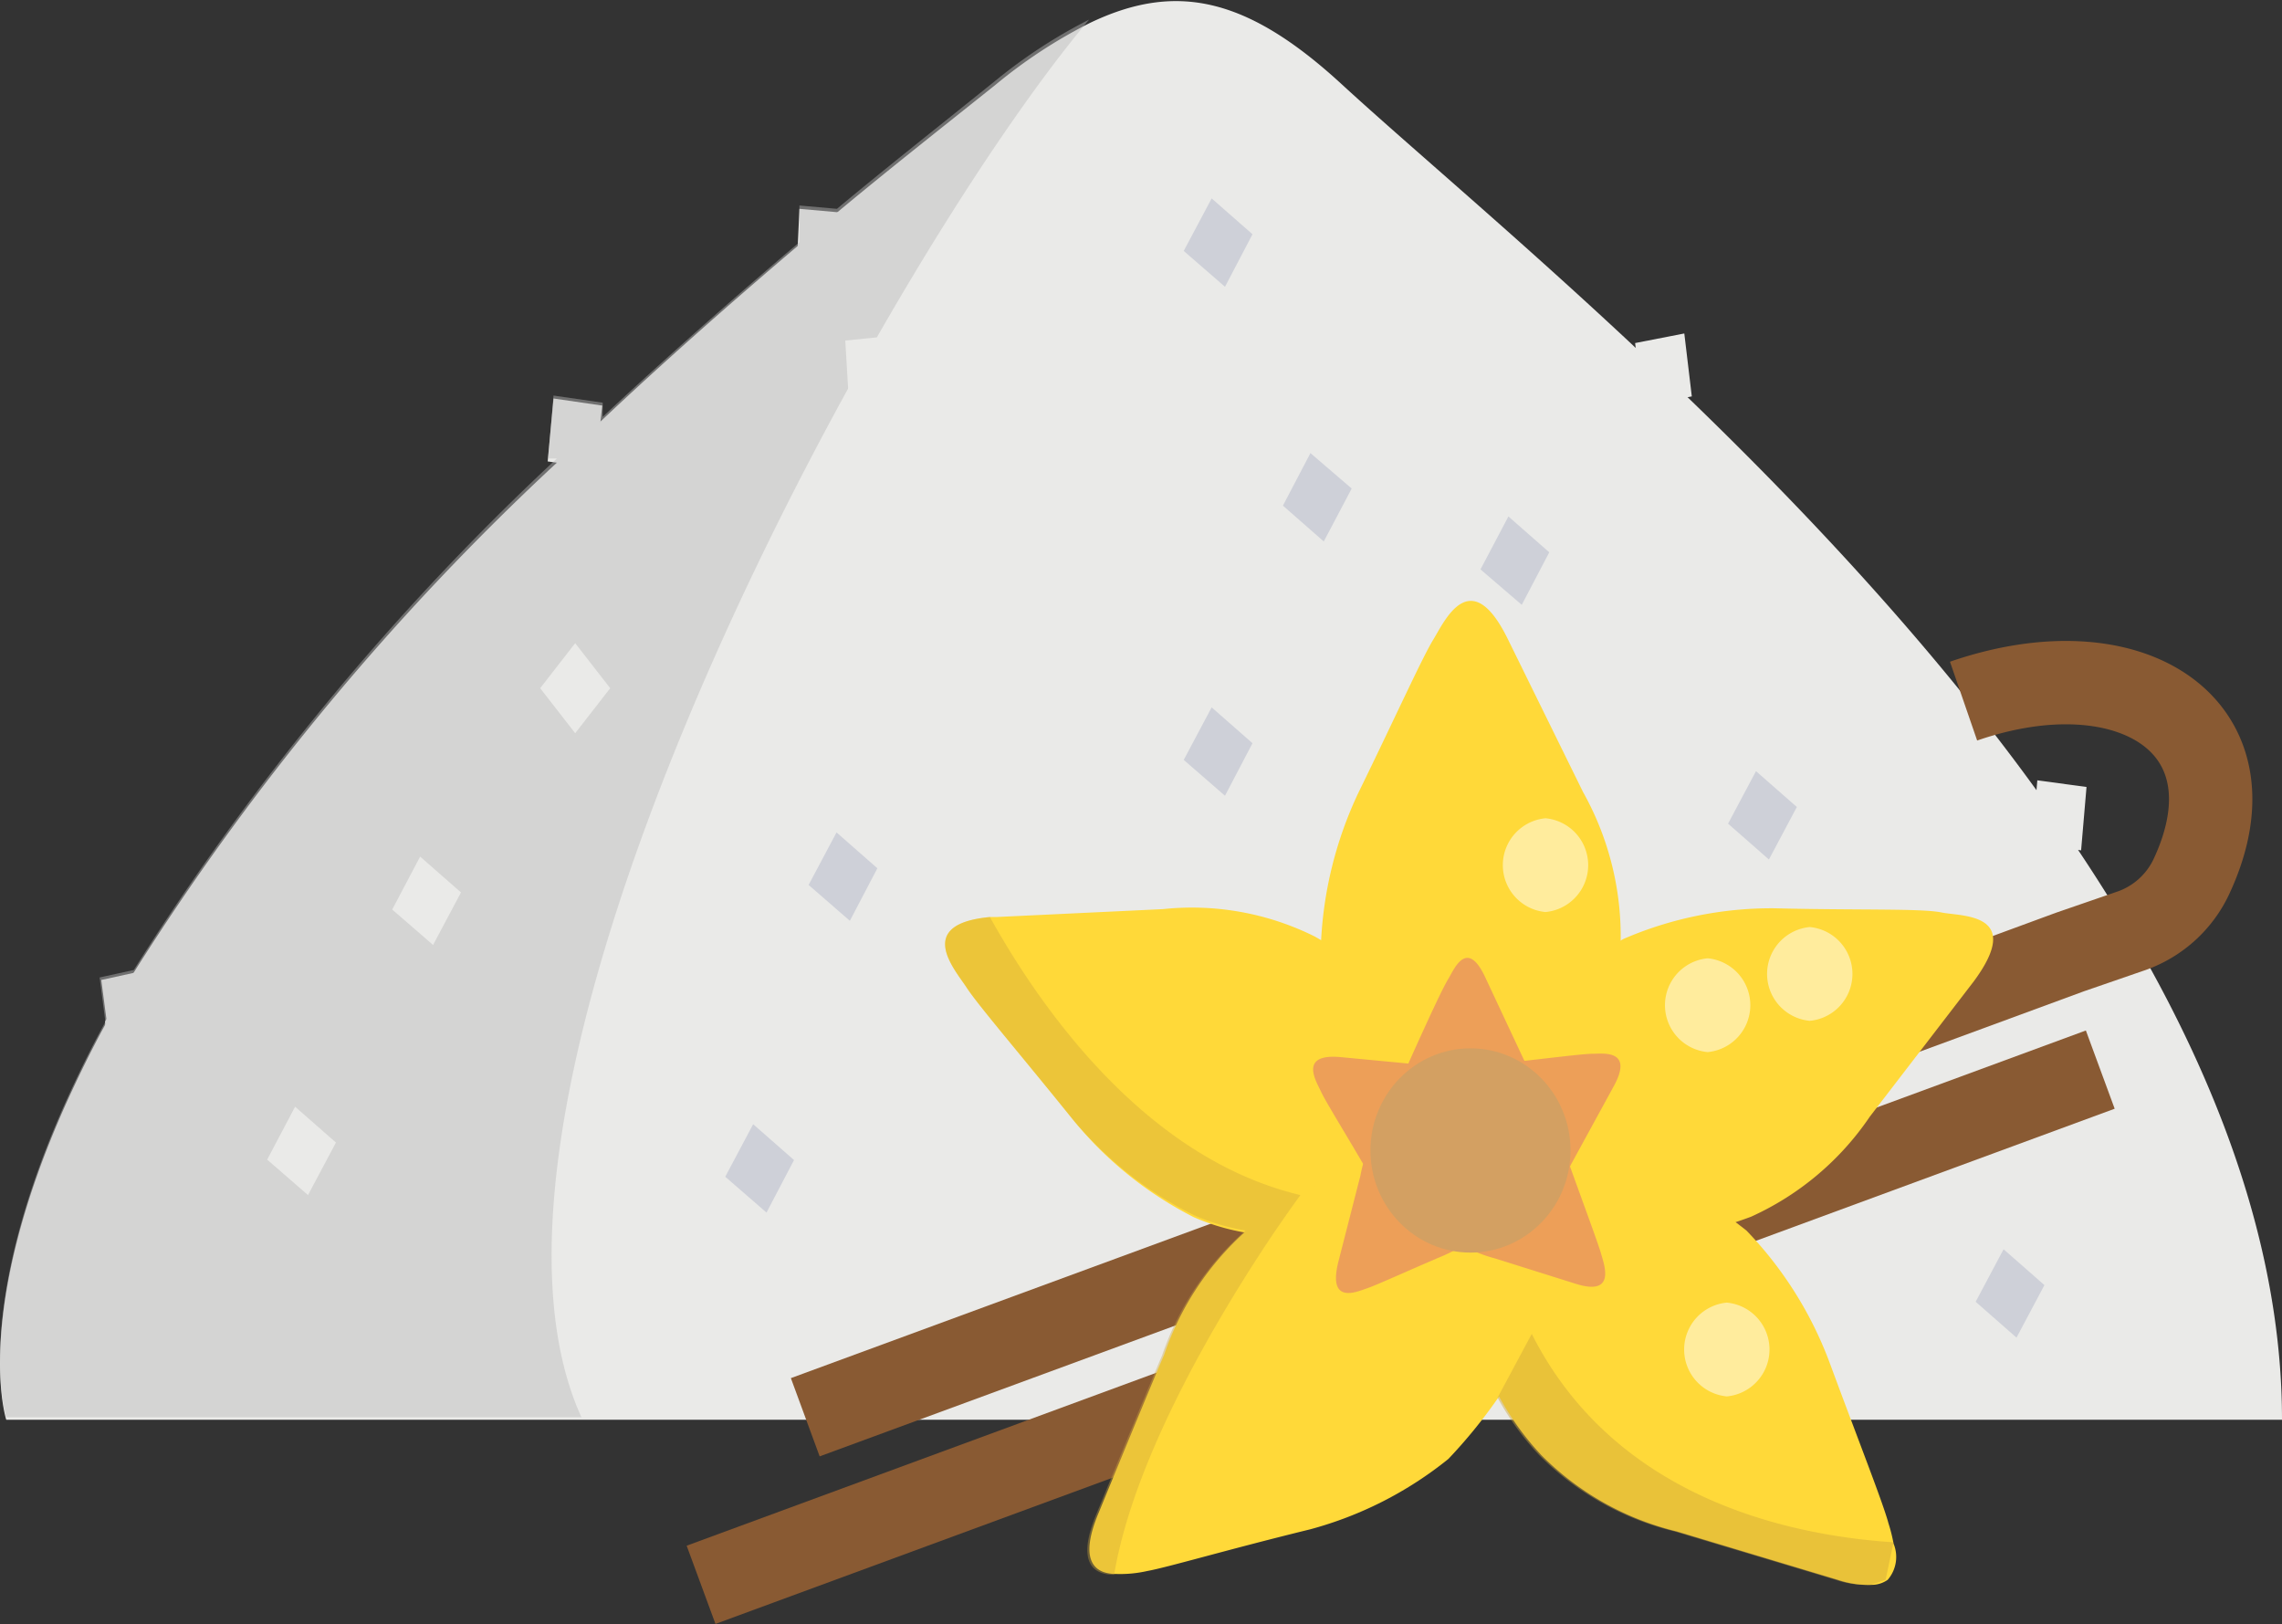<svg xmlns="http://www.w3.org/2000/svg" viewBox="0 0 54.75 38.96"><rect x="0" y="0" width="54.75" height="38.96" fill="#333333" stroke="none"/><defs><style>.cls-1{fill:#eaeae8;}.cls-2{fill:#ced0d8;}.cls-3{fill:#bcbcbc;}.cls-11,.cls-3{opacity:0.45;}.cls-4{fill:none;stroke:#895a33;stroke-miterlimit:10;stroke-width:2px;}.cls-5{fill:#ffd939;}.cls-6{fill:#ed9f58;}.cls-7{fill:#d3a062;}.cls-8{opacity:0.69;}.cls-9{fill:#fff5ca;}.cls-10,.cls-11{fill:#cea73a;}.cls-10{opacity:0.38;}</style></defs><g id="Слой_2" data-name="Слой 2"><path class="cls-1" d="M59,49.06H4.4s-.84-2.55,1.46-7.64c.26-.57.56-1.19.91-1.83a.3.3,0,0,0,0-.08c.22-.39.44-.78.69-1.18A61.32,61.32,0,0,1,17.61,26.1l1.06-1c1.42-1.34,3-2.74,4.72-4.2l.94-.8c1.2-1,2.47-2,3.81-3.07a12,12,0,0,1,2.24-1.47c2.07-1,3.78-.64,6.07,1.47C41.78,21.93,59,35.32,59,49.06Z" transform="translate(-4.25 -15)"/><polygon class="cls-2" points="31.76 12.99 30.78 12.13 31.44 10.87 32.43 11.72 31.76 12.99"/><polygon class="cls-1" points="14.45 9.73 14.41 10.08 14.32 11.24 13.36 11.1 13.14 11.07 13.28 9.56 14.45 9.73"/><polygon class="cls-1" points="39.41 9.74 39.23 8.23 40.41 8 40.59 9.51 39.41 9.74"/><polygon class="cls-1" points="49.93 20.4 48.75 20.23 48.88 18.72 50.06 18.88 49.93 20.4"/><polygon class="cls-1" points="20.36 5.1 20.29 6.63 19.1 6.54 19.14 5.88 19.18 5.01 20.08 5.09 20.36 5.1"/><polygon class="cls-1" points="3.81 24.77 2.63 25.02 2.56 24.5 2.43 23.51 3.25 23.33 3.6 23.25 3.81 24.77"/><polygon class="cls-2" points="36.51 14.51 35.52 13.66 36.19 12.39 37.17 13.25 36.51 14.51"/><polygon class="cls-2" points="42.44 20.62 41.46 19.76 42.13 18.5 43.11 19.36 42.44 20.62"/><polygon class="cls-2" points="34.13 22.15 33.15 21.29 33.82 20.03 34.8 20.88 34.13 22.15"/><polygon class="cls-2" points="29.39 6.88 28.4 6.02 29.07 4.76 30.05 5.62 29.39 6.88"/><polygon class="cls-2" points="29.39 19.09 28.4 18.23 29.07 16.97 30.05 17.83 29.39 19.09"/><polygon class="cls-2" points="20.39 22.09 19.4 21.23 20.07 19.97 21.05 20.83 20.39 22.09"/><polygon class="cls-2" points="18.39 29.09 17.4 28.23 18.07 26.97 19.05 27.83 18.39 29.09"/><polygon class="cls-2" points="48.38 32.09 47.4 31.23 48.07 29.97 49.05 30.83 48.38 32.09"/><path class="cls-3" d="M18.2,49H4.4s-.84-2.55,1.46-7.64c.26-.57.56-1.19.91-1.83l0-.08-.13-1,.82-.18A61.61,61.61,0,0,1,17.61,26l-.21,0,.13-1.51,1.18.17,0,.34c1.42-1.33,3-2.73,4.72-4.19l0-.88.9.08c1.2-1,2.47-2,3.81-3.08a12.43,12.43,0,0,1,2.24-1.46C25.32,21.49,14.63,41.14,18.2,49Z" transform="translate(-4.25 -15)"/><polygon class="cls-1" points="12.96 16.51 13.8 15.43 14.64 16.51 13.8 17.59 12.96 16.51"/><polygon class="cls-1" points="20.28 8.17 21.46 8.05 21.56 9.57 20.37 9.69 20.28 8.17"/><polygon class="cls-1" points="16.09 22.16 15.34 20.98 16.25 20.01 17.01 21.19 16.09 22.16"/><polygon class="cls-1" points="9.41 21.82 10.08 20.55 11.06 21.41 10.39 22.67 9.41 21.82"/><polygon class="cls-1" points="6.41 27.82 7.08 26.55 8.06 27.41 7.39 28.67 6.41 27.82"/></g><g id="Слой_1" data-name="Слой 1"><path class="cls-4" d="M23.57,49,53.91,37.84l1.42-.49A2.51,2.51,0,0,0,56.84,36c1.64-3.56-1.45-5.57-5.48-4.18" transform="translate(-4.25 -15)"/><line class="cls-4" x1="50.39" y1="25.66" x2="16.82" y2="38.02"/><path class="cls-5" d="M40.29,42.33a2.16,2.16,0,0,1-.18,1.13c-.53,1.22-1.65,1.56-3.57,1.4-.5,0-1.14-.08-1.79-.18a6.17,6.17,0,0,1-.62-.11,5.27,5.27,0,0,1-1.24-.37A9,9,0,0,1,30,41.87c-1.28-1.59-2.28-2.75-2.56-3.18S26.18,37.17,28,37h.15l4-.19a6.61,6.61,0,0,1,3.65.66,12.33,12.33,0,0,1,2.93,2.33A4.25,4.25,0,0,1,40.29,42.33Z" transform="translate(-4.25 -15)"/><path class="cls-5" d="M41.1,47A12.32,12.32,0,0,1,39,50a9,9,0,0,1-3.32,1.69c-2,.49-3.41.91-3.91,1a2.93,2.93,0,0,1-.74.07c-.49,0-.92-.28-.42-1.47.21-.51,1.23-3,1.57-3.79a7,7,0,0,1,2-3l.15-.13a5.78,5.78,0,0,1,1.17-.77,23,23,0,0,1,2.15-.92,4.52,4.52,0,0,1,2.69-.42,2.11,2.11,0,0,1,1.11.73C42.25,44.08,42.08,45.25,41.1,47Z" transform="translate(-4.25 -15)"/><path class="cls-5" d="M49.54,52.9a.66.66,0,0,1-.35.12,2.3,2.3,0,0,1-.85-.12l-3.86-1.16a6.85,6.85,0,0,1-3.25-1.83,6.78,6.78,0,0,1-1-1.38c-.39-.63-.71-1.3-1-1.8-.9-1.74-1-2.93-.14-3.9s2-.94,3.81-.15a12.13,12.13,0,0,1,3.25,1.84,9.18,9.18,0,0,1,2,3.18c.71,1.92,1.28,3.36,1.41,3.85a3.68,3.68,0,0,1,.12.48A.84.84,0,0,1,49.54,52.9Z" transform="translate(-4.25 -15)"/><path class="cls-5" d="M46.26,44.19a12,12,0,0,1-3.64.74c-1.91.2-3-.12-3.59-1.32s-.09-2.3,1.29-3.68a12.2,12.2,0,0,1,2.87-2.4,8.94,8.94,0,0,1,3.64-.74c2,.05,3.52,0,4,.1s2,0,.77,1.66l-2.49,3.24A6.85,6.85,0,0,1,46.26,44.19Z" transform="translate(-4.25 -15)"/><path class="cls-5" d="M43.13,37.7a12.26,12.26,0,0,1-.9,3.68c-.63,1.86-1.39,2.76-2.7,2.76s-2.06-.9-2.69-2.76a12.65,12.65,0,0,1-.9-3.68,9.4,9.4,0,0,1,.9-3.68c.9-1.84,1.53-3.24,1.8-3.68s.89-1.84,1.79,0L42.23,34A7.08,7.08,0,0,1,43.13,37.7Z" transform="translate(-4.25 -15)"/><path class="cls-6" d="M40.17,41.09a6.39,6.39,0,0,1,1.3,1.42c.61.79-.48.65-.82,1.24s.35,1.43-.6,1.21a5.8,5.8,0,0,1-1.77-.6A4.79,4.79,0,0,1,37,43c-.53-.91-.95-1.58-1.06-1.82s-.54-.91.47-.82l2,.19A3.25,3.25,0,0,1,40.17,41.09Z" transform="translate(-4.25 -15)"/><path class="cls-6" d="M37.75,41.44a6.24,6.24,0,0,1,1.53-1.12c.84-.49.65.75,1.14,1.21s1.25-.24.88.71A6.6,6.6,0,0,1,40.44,44a4.59,4.59,0,0,1-1.53,1.11c-.94.4-1.63.72-1.87.8s-.94.4-.68-.64l.53-2.07A3.7,3.7,0,0,1,37.75,41.44Z" transform="translate(-4.25 -15)"/><path class="cls-6" d="M38.49,44.2a6.43,6.43,0,0,1-1-1.66c-.45-.9.32-.84.76-1.34s.2-1.18,1.08-.76a6,6,0,0,1,1.63,1,4.7,4.7,0,0,1,1,1.66c.36,1,.64,1.75.71,2s.35,1-.61.7l-1.94-.61A3.32,3.32,0,0,1,38.49,44.2Z" transform="translate(-4.25 -15)"/><path class="cls-6" d="M40.64,44.35a5.6,5.6,0,0,1-1.77.62c-.94.24-.28-1.27-.63-1.86s-1.42.24-.82-.57a6.38,6.38,0,0,1,1.29-1.43,4.49,4.49,0,0,1,1.76-.62c1-.11,1.76-.21,2-.21s1-.11.48.81l-1,1.83A3.46,3.46,0,0,1,40.64,44.35Z" transform="translate(-4.25 -15)"/><path class="cls-6" d="M41.25,42.32a6.68,6.68,0,0,1-.45,1.91c-.32,1-.7.16-1.35.16s-1,.81-1.36-.16a6.94,6.94,0,0,1-.45-1.91,5.16,5.16,0,0,1,.45-1.92c.45-1,.77-1.69.91-1.92s.45-1,.9,0l.9,1.92A3.83,3.83,0,0,1,41.25,42.32Z" transform="translate(-4.25 -15)"/><ellipse class="cls-7" cx="35.28" cy="27.6" rx="2.4" ry="2.45"/><g class="cls-8"><path class="cls-9" d="M47.67,39.49a1.13,1.13,0,0,0,0-2.25,1.13,1.13,0,0,0,0,2.25Z" transform="translate(-4.25 -15)"/></g><g class="cls-8"><path class="cls-9" d="M45.22,40.24a1.13,1.13,0,0,0,0-2.25,1.13,1.13,0,0,0,0,2.25Z" transform="translate(-4.25 -15)"/></g><g class="cls-8"><path class="cls-9" d="M45.68,48.5a1.13,1.13,0,0,0,0-2.25,1.13,1.13,0,0,0,0,2.25Z" transform="translate(-4.25 -15)"/></g><g class="cls-8"><path class="cls-9" d="M41.33,36.88a1.13,1.13,0,0,0,0-2.25,1.13,1.13,0,0,0,0,2.25Z" transform="translate(-4.25 -15)"/></g><path class="cls-10" d="M35.45,43.67s-.28.38-.7,1c-1.13,1.69-3.28,5.19-3.77,8.11-.49,0-.92-.28-.42-1.47.21-.51,1.23-3,1.57-3.79a7,7,0,0,1,2-3,5.27,5.27,0,0,1-1.24-.37A9,9,0,0,1,30,41.87c-1.28-1.59-2.28-2.75-2.56-3.18S26.18,37.17,28,37C29.28,39.3,31.79,42.8,35.45,43.67Z" transform="translate(-4.25 -15)"/><path class="cls-11" d="M49.68,52c-2.6-.17-6.71-1.1-8.68-5l-.82,1.53a6.78,6.78,0,0,0,1,1.38,6.85,6.85,0,0,0,3.25,1.83l3.86,1.16a2.3,2.3,0,0,0,.85.12l.35-.12Z" transform="translate(-4.25 -15)"/></g></svg>